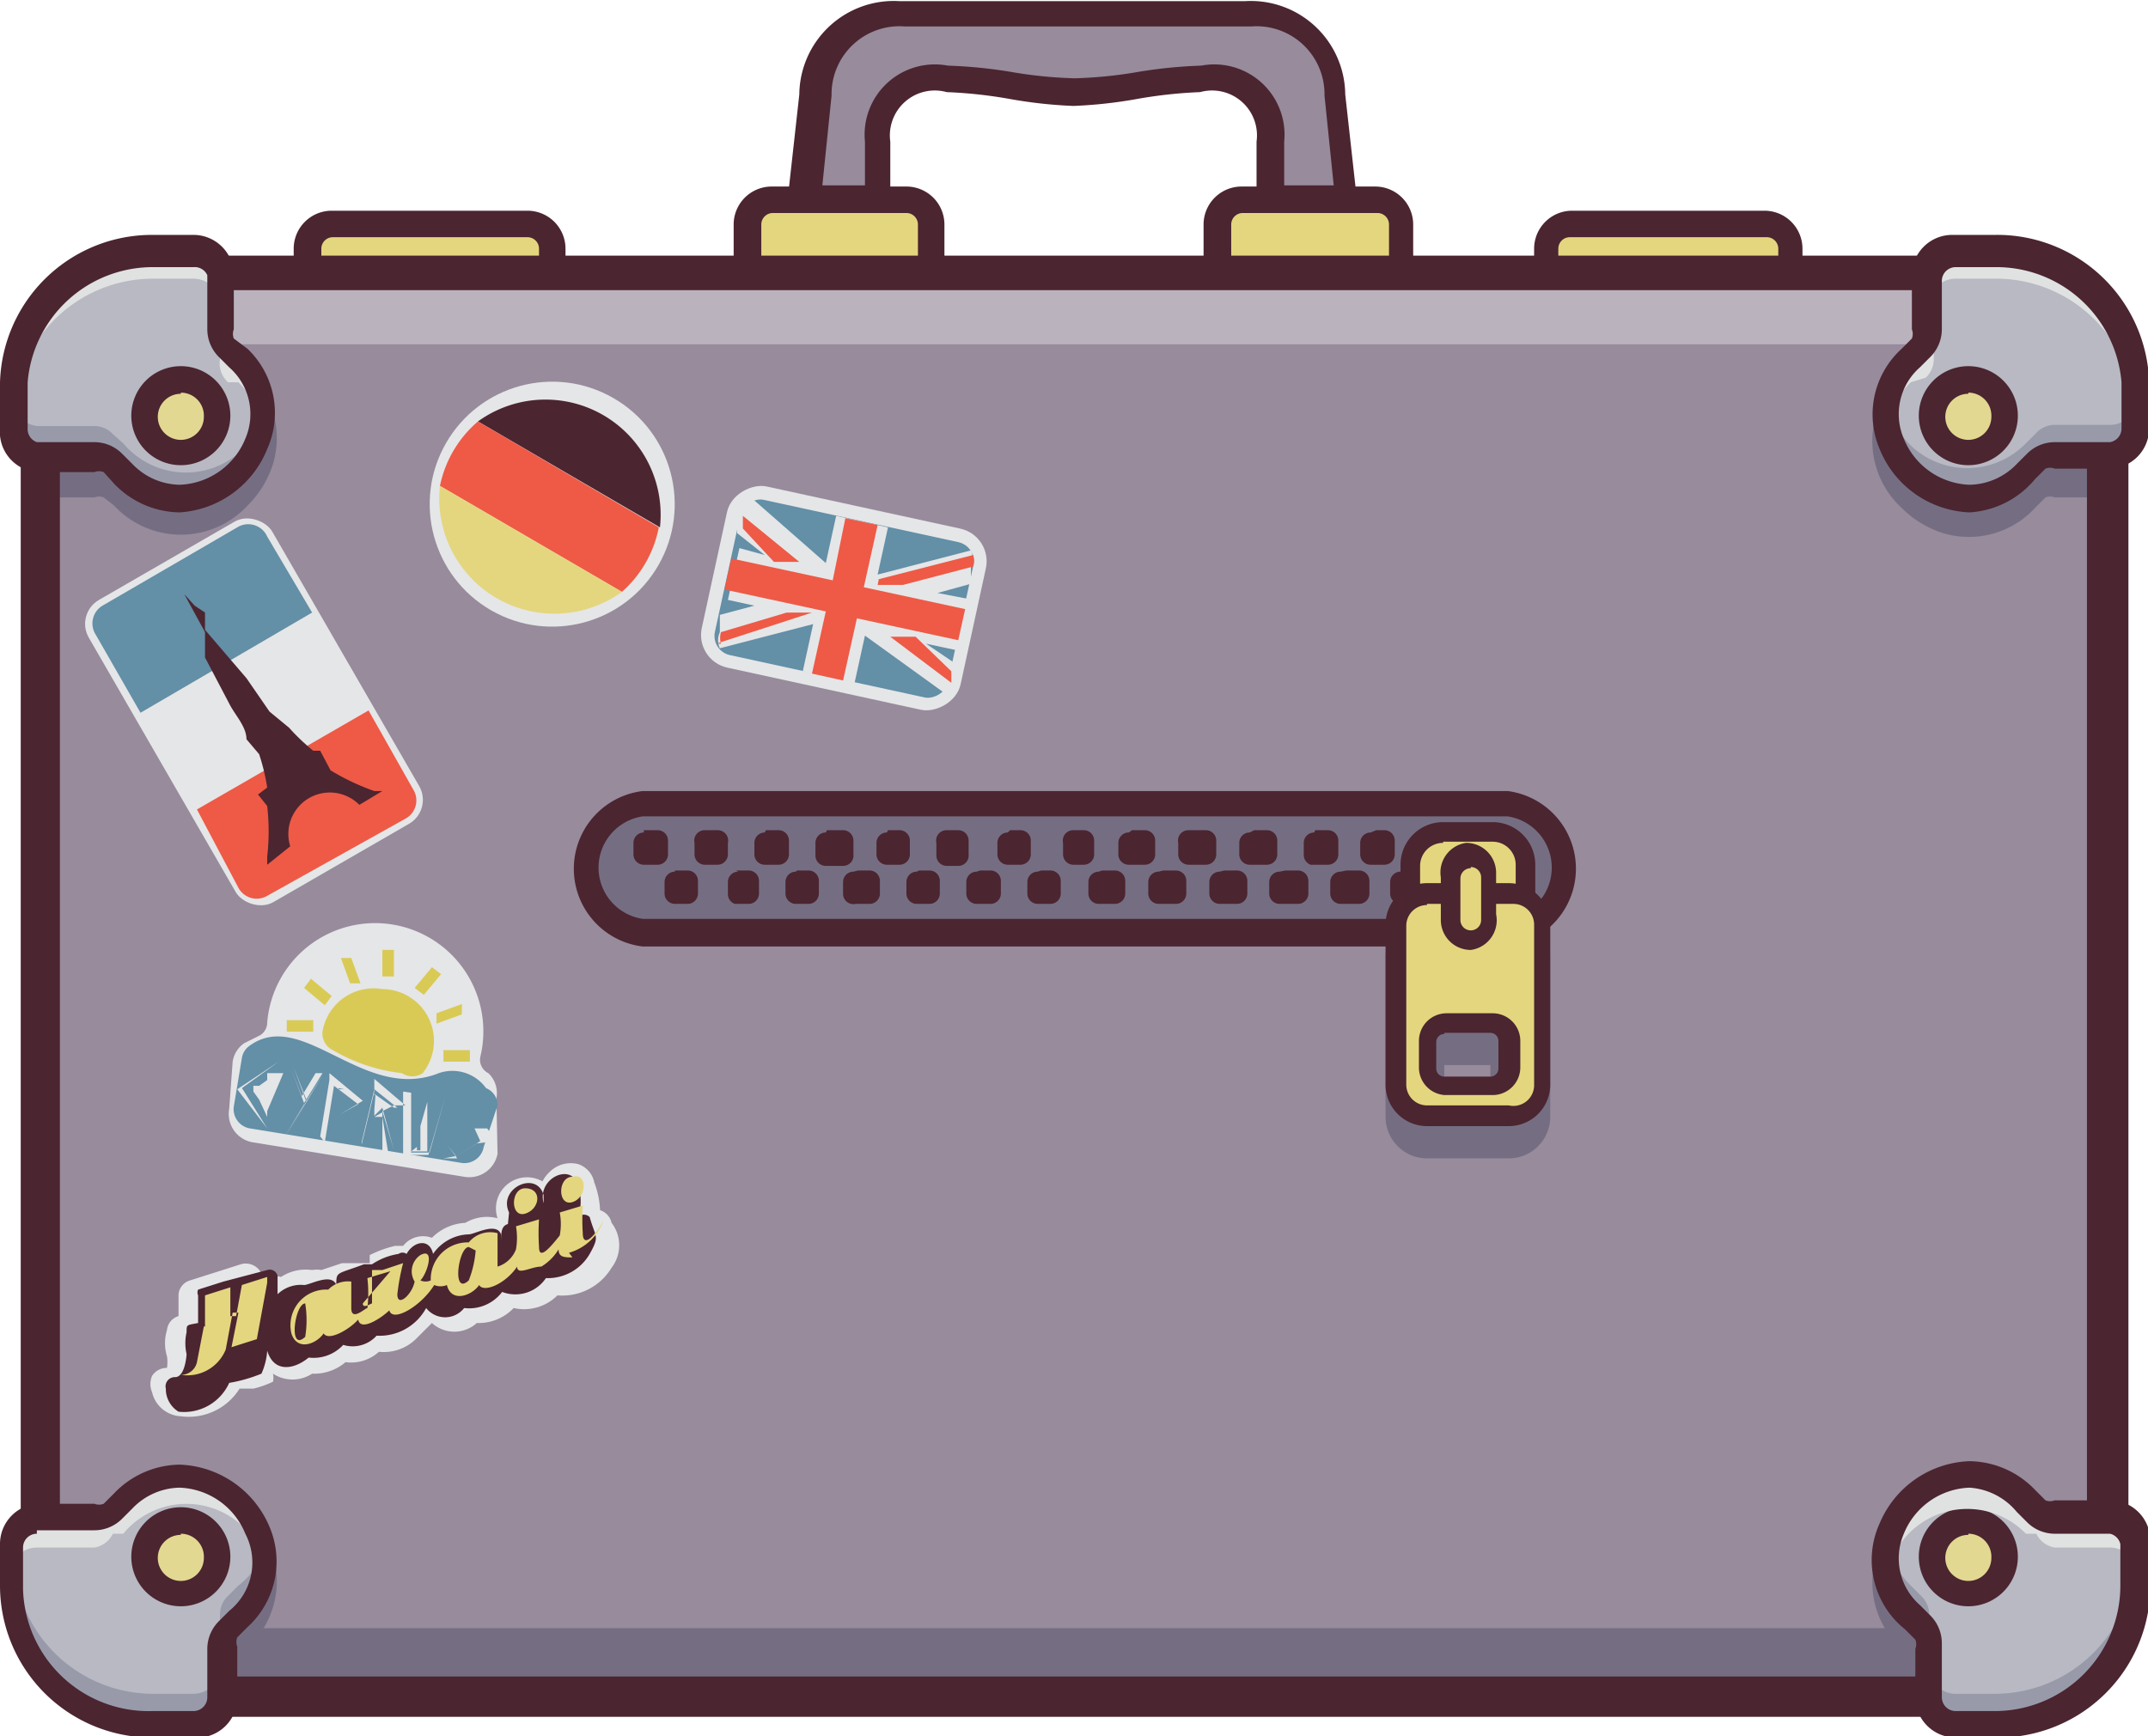 <svg id="Layer_1" data-name="Layer 1" xmlns="http://www.w3.org/2000/svg" viewBox="0 0 18.65 15.08"><defs><style>.cls-1,.cls-18{fill:#e4d67e;}.cls-1,.cls-10,.cls-12,.cls-13,.cls-14,.cls-15,.cls-16,.cls-3,.cls-5,.cls-6,.cls-7,.cls-8,.cls-9{fill-rule:evenodd;}.cls-14,.cls-2{fill:#4b2530;}.cls-3,.cls-4{fill:#978b9c;}.cls-5{fill:#756e83;}.cls-6{fill:#bab2bd;}.cls-7{fill:#b8b9c2;}.cls-8{fill:#e2d892;}.cls-9{fill:#e0e2e2;}.cls-10{fill:#989aaa;}.cls-11,.cls-15{fill:#e5e6e7;}.cls-12,.cls-17{fill:#638fa7;}.cls-13{fill:#ee5a46;}.cls-16{fill:#d9ca56;}</style></defs><title>Untitled-28</title><path class="cls-1" d="M3.57,4.62H5.26a0.22,0.22,0,0,1,.22.22V5.07H3.35V4.84A0.22,0.22,0,0,1,3.57,4.62Z" transform="translate(-0.68 -2.68)"/><path class="cls-2" d="M5.48,5.19H3.35a0.12,0.12,0,0,1-.12-0.12V4.84a0.33,0.33,0,0,1,.33-0.33H5.26a0.33,0.33,0,0,1,.33.33V5.07A0.12,0.12,0,0,1,5.48,5.19ZM3.46,5h1.9V4.84a0.1,0.1,0,0,0-.1-0.1H3.57a0.1,0.1,0,0,0-.1.1V5Z" transform="translate(-0.68 -2.68)"/><path class="cls-1" d="M14.31,4.62H16a0.22,0.22,0,0,1,.22.22V5.07H14.1V4.84A0.22,0.22,0,0,1,14.31,4.62Z" transform="translate(-0.68 -2.68)"/><path class="cls-2" d="M16.22,5.19H14.1A0.12,0.12,0,0,1,14,5.07V4.84a0.33,0.33,0,0,1,.33-0.33H16a0.33,0.33,0,0,1,.33.33V5.07A0.12,0.12,0,0,1,16.22,5.19Zm-2-.23h1.9V4.84a0.1,0.1,0,0,0-.1-0.1H14.31a0.1,0.1,0,0,0-.1.1V5Z" transform="translate(-0.68 -2.68)"/><path class="cls-1" d="M11.47,4.41h1.16a0.22,0.22,0,0,1,.22.22V5.07h-1.6V4.63a0.22,0.22,0,0,1,.22-0.22h0Zm-4.08,0H8.55a0.22,0.22,0,0,1,.22.22V5.07H7.17V4.63A0.22,0.22,0,0,1,7.39,4.41Z" transform="translate(-0.68 -2.68)"/><path class="cls-2" d="M12.85,5.19h-1.6a0.12,0.12,0,0,1-.12-0.12V4.63a0.33,0.33,0,0,1,.33-0.33h1.16a0.33,0.33,0,0,1,.33.33V5.07A0.12,0.12,0,0,1,12.85,5.19ZM11.37,5h1.37V4.63a0.1,0.1,0,0,0-.1-0.1H11.47a0.1,0.1,0,0,0-.1.1V5Zm-2.6.23H7.17a0.12,0.12,0,0,1-.12-0.12V4.63a0.33,0.33,0,0,1,.33-0.33H8.55a0.33,0.33,0,0,1,.33.33V5.07A0.12,0.12,0,0,1,8.77,5.19ZM7.28,5H8.65V4.63a0.1,0.1,0,0,0-.1-0.1H7.39a0.1,0.1,0,0,0-.1.1V5Z" transform="translate(-0.68 -2.68)"/><path class="cls-3" d="M7.63,4.41l0.1-.9A0.7,0.7,0,0,1,8.49,2.8h3a0.7,0.7,0,0,1,.76.71l0.1,0.9H11.71V3.91c0-.88-1.05-0.44-1.7-0.44s-1.7-.45-1.7.44v0.5H7.63Z" transform="translate(-0.68 -2.68)"/><path class="cls-2" d="M12.39,4.52H11.71a0.12,0.12,0,0,1-.12-0.12V3.91a0.39,0.39,0,0,0-.49-0.43,4,4,0,0,0-.55.06,4,4,0,0,1-.55.06,4,4,0,0,1-.55-0.06,4,4,0,0,0-.55-0.06,0.39,0.39,0,0,0-.49.43v0.5a0.12,0.12,0,0,1-.12.12H7.63A0.12,0.12,0,0,1,7.52,4.4l0.1-.9a0.82,0.82,0,0,1,.87-0.81h3a0.82,0.82,0,0,1,.87.81l0.1,0.9A0.12,0.12,0,0,1,12.39,4.52Zm-0.56-.23h0.43l-0.08-.78a0.59,0.59,0,0,0-.64-0.6h-3a0.59,0.59,0,0,0-.64.6l-0.08.78H8.19V3.91a0.61,0.61,0,0,1,.72-0.66,4.16,4.16,0,0,1,.58.06,3.79,3.79,0,0,0,.52.05,3.8,3.8,0,0,0,.52-0.05,4.16,4.16,0,0,1,.58-0.06,0.61,0.61,0,0,1,.72.66V4.29Z" transform="translate(-0.68 -2.68)"/><rect class="cls-4" x="0.35" y="2.39" width="17.96" height="12.35" rx="0.98" ry="0.98"/><path class="cls-5" d="M2,5.07H2.64a0.34,0.34,0,0,1,.07.2V5.74a0.11,0.11,0,0,0,0,.08L2.83,5.91a0.78,0.78,0,0,1,.22.8,0.88,0.88,0,0,1-.22.36,0.79,0.79,0,0,1-1.16,0L1.58,7A0.11,0.11,0,0,0,1.5,7H1V6a1,1,0,0,1,1-1H2Zm15.37,0H18a1,1,0,0,1,1,1V7H18.52a0.11,0.11,0,0,0-.08,0l-0.09.09a0.78,0.78,0,0,1-.8.22,0.88,0.88,0,0,1-.36-0.22,0.79,0.79,0,0,1,0-1.16l0.09-.09a0.11,0.11,0,0,0,0-.08V5.27a0.34,0.34,0,0,1,.07-0.2h0ZM19,15.95v0.5a1,1,0,0,1-1,1h-0.7V17.16a0.11,0.11,0,0,0,0-.08L17.19,17a0.78,0.78,0,0,1-.22-0.8,0.88,0.88,0,0,1,.22-0.36,0.79,0.79,0,0,1,1.16,0l0.09,0.09a0.11,0.11,0,0,0,.08,0H19ZM2.71,17.42H2a1,1,0,0,1-1-1v-0.5H1.5a0.11,0.11,0,0,0,.08,0l0.09-.09a0.78,0.78,0,0,1,.8-0.22,0.88,0.88,0,0,1,.36.22,0.79,0.79,0,0,1,0,1.16l-0.09.09a0.11,0.11,0,0,0,0,.08v0.26Z" transform="translate(-0.68 -2.68)"/><path class="cls-6" d="M2,5.07H18a1,1,0,0,1,1,1v0.6a1,1,0,0,0-1-1H2a1,1,0,0,0-1,1V6A1,1,0,0,1,2,5.07Z" transform="translate(-0.68 -2.68)"/><path class="cls-5" d="M2,17.42H18a1,1,0,0,0,1-1v-0.6a1,1,0,0,1-1,1H2a1,1,0,0,1-1-1v0.6A1,1,0,0,0,2,17.42Z" transform="translate(-0.68 -2.68)"/><path class="cls-2" d="M18,17.59H2A1.15,1.15,0,0,1,.86,16.45V6A1.15,1.15,0,0,1,2,4.9H18A1.15,1.15,0,0,1,19.16,6v10.4A1.15,1.15,0,0,1,18,17.59ZM2,5.24a0.8,0.8,0,0,0-.8.8v10.4a0.8,0.8,0,0,0,.8.8H18a0.8,0.8,0,0,0,.8-0.8V6a0.8,0.8,0,0,0-.8-0.8H2Z" transform="translate(-0.68 -2.68)"/><path class="cls-7" d="M18,17.65H17.66a0.23,0.23,0,0,1-.23-0.23V17a0.22,0.22,0,0,0-.07-0.16l-0.09-.09a0.71,0.71,0,0,1,1-1l0.09,0.09a0.22,0.22,0,0,0,.16.07H19a0.23,0.23,0,0,1,.23.23v0.36A1.21,1.21,0,0,1,18,17.65h0ZM18,4.84H17.66a0.23,0.23,0,0,0-.23.23V5.54a0.22,0.22,0,0,1-.07.16l-0.09.09a0.71,0.71,0,0,0,1,1l0.09-.09a0.22,0.22,0,0,1,.16-0.07H19a0.23,0.23,0,0,0,.23-0.23V6A1.21,1.21,0,0,0,18,4.84h0Zm-16,0H2.36a0.23,0.23,0,0,1,.23.23V5.54a0.22,0.22,0,0,0,.07.16L2.75,5.79a0.71,0.71,0,0,1-1,1L1.66,6.7A0.22,0.22,0,0,0,1.5,6.63H1A0.23,0.23,0,0,1,.8,6.4V6A1.21,1.21,0,0,1,2,4.84H2ZM2,17.65H2.36a0.23,0.23,0,0,0,.23-0.23V17a0.22,0.22,0,0,1,.07-0.16l0.09-.09a0.71,0.71,0,0,0-1-1l-0.09.09a0.22,0.22,0,0,1-.16.07H1a0.23,0.23,0,0,0-.23.23v0.36A1.21,1.21,0,0,0,2,17.65Z" transform="translate(-0.68 -2.68)"/><path class="cls-8" d="M2.25,6a0.31,0.31,0,1,1-.31.31A0.31,0.31,0,0,1,2.25,6h0ZM17.77,6a0.31,0.31,0,1,0,.31.31A0.31,0.31,0,0,0,17.77,6h0ZM2.25,16.51a0.31,0.31,0,1,0-.31-0.31,0.31,0.31,0,0,0,.31.31h0Zm15.52,0a0.31,0.31,0,1,1,.31-0.31A0.31,0.31,0,0,1,17.77,16.51Z" transform="translate(-0.68 -2.68)"/><path class="cls-2" d="M17.77,16.63a0.43,0.43,0,1,1,.43-0.43A0.43,0.43,0,0,1,17.77,16.63Zm0-.62a0.2,0.2,0,1,0,.2.2A0.2,0.2,0,0,0,17.77,16Zm-15.52.62a0.43,0.43,0,1,1,.43-0.43A0.43,0.43,0,0,1,2.25,16.63Zm0-.62a0.2,0.2,0,1,0,.2.2A0.2,0.2,0,0,0,2.25,16ZM17.77,6.72a0.43,0.43,0,1,1,.43-0.43A0.43,0.43,0,0,1,17.77,6.72Zm0-.62a0.2,0.2,0,1,0,.2.2A0.2,0.2,0,0,0,17.77,6.09ZM2.25,6.72a0.43,0.43,0,1,1,.43-0.43A0.43,0.43,0,0,1,2.25,6.72Zm0-.62a0.2,0.2,0,1,0,.2.2A0.2,0.2,0,0,0,2.25,6.09Z" transform="translate(-0.68 -2.68)"/><path class="cls-9" d="M17.06,16.34a0.72,0.72,0,0,1,1.21-.64l0.09,0.09a0.22,0.22,0,0,0,.16.07H19a0.23,0.23,0,0,1,.23.23v0.26A0.23,0.23,0,0,0,19,16.12H18.52A0.22,0.22,0,0,1,18.36,16L18.27,16a0.71,0.71,0,0,0-1.21.38h0Zm1-11.5H17.66a0.23,0.23,0,0,0-.23.23V5.33a0.23,0.23,0,0,1,.23-0.23H18A1.21,1.21,0,0,1,19.22,6.3V6A1.21,1.21,0,0,0,18,4.84h0Zm-0.59.7V5.8a0.22,0.22,0,0,1-.07.16L17.27,6a0.72,0.72,0,0,0-.2.36,0.67,0.67,0,0,1,.2-0.62l0.09-.09a0.22,0.22,0,0,0,.07-0.16h0ZM2,4.84H2.36a0.23,0.23,0,0,1,.23.23V5.33A0.23,0.23,0,0,0,2.36,5.1H2A1.21,1.21,0,0,0,.8,6.3V6A1.21,1.21,0,0,1,2,4.84H2Zm0.59,0.7V5.8A0.22,0.22,0,0,0,2.66,6L2.75,6a0.72,0.72,0,0,1,.2.36,0.67,0.67,0,0,0-.2-0.62L2.66,5.7a0.22,0.22,0,0,1-.07-0.16h0ZM3,16.34a0.72,0.72,0,0,0-1.21-.64l-0.09.09a0.22,0.22,0,0,1-.16.07H1a0.23,0.23,0,0,0-.23.23v0.26A0.23,0.23,0,0,1,1,16.12H1.5A0.22,0.22,0,0,0,1.66,16L1.75,16A0.71,0.71,0,0,1,3,16.34Z" transform="translate(-0.68 -2.68)"/><path class="cls-10" d="M17.06,6.15a0.72,0.72,0,0,0,1.21.64l0.09-.09a0.22,0.22,0,0,1,.16-0.07H19a0.23,0.23,0,0,0,.23-0.23V6.14a0.23,0.23,0,0,1-.23.23H18.52a0.22,0.22,0,0,0-.16.07l-0.09.09a0.71,0.71,0,0,1-1.21-.38h0Zm1,11.5H17.66a0.23,0.23,0,0,1-.23-0.23V17.16a0.23,0.23,0,0,0,.23.23H18a1.21,1.21,0,0,0,1.21-1.21v0.26A1.21,1.21,0,0,1,18,17.65h0ZM17.43,17V16.7a0.22,0.22,0,0,0-.07-0.16l-0.09-.09a0.72,0.72,0,0,1-.2-0.36,0.67,0.67,0,0,0,.2.62l0.09,0.09a0.22,0.22,0,0,1,.07.16h0ZM2,17.65H2.36a0.23,0.23,0,0,0,.23-0.23V17.16a0.23,0.23,0,0,1-.23.23H2A1.21,1.21,0,0,1,.8,16.19v0.26A1.21,1.21,0,0,0,2,17.65H2ZM2.59,17V16.7a0.22,0.22,0,0,1,.07-0.16l0.09-.09A0.72,0.72,0,0,0,3,16.08a0.67,0.67,0,0,1-.2.62l-0.09.09a0.22,0.22,0,0,0-.07.16h0ZM3,6.15a0.72,0.72,0,0,1-1.21.64L1.66,6.7A0.22,0.22,0,0,0,1.5,6.63H1A0.23,0.23,0,0,1,.8,6.4V6.14A0.23,0.23,0,0,0,1,6.38H1.5a0.22,0.22,0,0,1,.16.07L1.75,6.53A0.71,0.71,0,0,0,3,6.15Z" transform="translate(-0.68 -2.68)"/><path class="cls-2" d="M18,17.77H17.66a0.35,0.35,0,0,1-.35-0.35V17a0.11,0.11,0,0,0,0-.08l-0.09-.09A0.77,0.77,0,0,1,17,15.91a0.88,0.88,0,0,1,.78-0.54,0.8,0.8,0,0,1,.57.25l0.09,0.09a0.11,0.11,0,0,0,.08,0H19a0.35,0.35,0,0,1,.35.35v0.36A1.32,1.32,0,0,1,18,17.77ZM17.78,15.6a0.64,0.64,0,0,0-.57.4,0.54,0.54,0,0,0,.14.62l0.09,0.09a0.34,0.34,0,0,1,.1.24v0.47a0.12,0.12,0,0,0,.12.12H18a1.09,1.09,0,0,0,1.09-1.09V16.09A0.12,0.12,0,0,0,19,16H18.52a0.34,0.34,0,0,1-.24-0.1l-0.09-.09A0.58,0.58,0,0,0,17.78,15.6ZM2.36,17.77H2A1.32,1.32,0,0,1,.68,16.45V16.09A0.35,0.35,0,0,1,1,15.74H1.5a0.11,0.11,0,0,0,.08,0l0.09-.09a0.8,0.8,0,0,1,.57-0.25,0.88,0.88,0,0,1,.78.54,0.77,0.77,0,0,1-.19.87l-0.09.09a0.11,0.11,0,0,0,0,.08v0.47A0.35,0.35,0,0,1,2.36,17.77ZM1,16a0.12,0.12,0,0,0-.12.12v0.36A1.09,1.09,0,0,0,2,17.54H2.36a0.12,0.12,0,0,0,.12-0.12V17a0.34,0.34,0,0,1,.1-0.24l0.09-.09A0.54,0.54,0,0,0,2.81,16a0.64,0.64,0,0,0-.57-0.4,0.58,0.58,0,0,0-.41.18l-0.09.09a0.34,0.34,0,0,1-.24.1H1ZM17.78,7.13A0.88,0.88,0,0,1,17,6.58a0.77,0.77,0,0,1,.19-0.87l0.09-.09a0.11,0.11,0,0,0,0-.08V5.07a0.35,0.35,0,0,1,.35-0.35H18A1.32,1.32,0,0,1,19.34,6V6.4a0.35,0.35,0,0,1-.35.35H18.52a0.11,0.11,0,0,0-.08,0l-0.09.09A0.8,0.8,0,0,1,17.78,7.13ZM17.66,5a0.12,0.12,0,0,0-.12.12V5.54a0.34,0.34,0,0,1-.1.24l-0.09.09a0.54,0.54,0,0,0-.14.62,0.64,0.64,0,0,0,.57.4,0.58,0.58,0,0,0,.41-0.18l0.09-.09a0.34,0.34,0,0,1,.24-0.1H19A0.12,0.12,0,0,0,19.1,6.4V6A1.09,1.09,0,0,0,18,5H17.66ZM2.24,7.13a0.8,0.8,0,0,1-.57-0.25L1.58,6.78a0.11,0.11,0,0,0-.08,0H1A0.35,0.35,0,0,1,.68,6.4V6A1.32,1.32,0,0,1,2,4.72H2.36a0.35,0.35,0,0,1,.35.35V5.54a0.11,0.11,0,0,0,0,.08L2.83,5.71A0.77,0.77,0,0,1,3,6.58,0.88,0.88,0,0,1,2.24,7.13ZM2,5A1.09,1.09,0,0,0,.92,6V6.4A0.12,0.12,0,0,0,1,6.52H1.5a0.34,0.34,0,0,1,.24.1L1.83,6.71a0.58,0.58,0,0,0,.41.18,0.64,0.64,0,0,0,.57-0.4,0.54,0.54,0,0,0-.14-0.62L2.58,5.78a0.34,0.34,0,0,1-.1-0.24V5.07A0.12,0.12,0,0,0,2.36,5H2Z" transform="translate(-0.68 -2.68)"/><rect class="cls-11" x="1.97" y="7.35" width="1.84" height="3.03" rx="0.24" ry="0.24" transform="translate(-4.73 -0.05) rotate(-30)"/><path class="cls-12" d="M1.57,7.94l1.17-.68A0.18,0.18,0,0,1,3,7.34L3.39,8,1.9,8.87,1.51,8.19A0.18,0.18,0,0,1,1.57,7.94Z" transform="translate(-0.68 -2.68)"/><path class="cls-13" d="M2.39,9.71l1.49-.86L4.27,9.54a0.18,0.18,0,0,1-.07.25L3,10.46a0.18,0.18,0,0,1-.25-0.07Z" transform="translate(-0.68 -2.68)"/><path class="cls-14" d="M3,10.12a1.94,1.94,0,0,0,0-.44H3L2.92,9.58a0,0,0,0,1,0,0L3,9.52H3a1.77,1.77,0,0,0-.07-0.29h0L2.82,9.1a0,0,0,0,1,0,0l0,0a0,0,0,0,0,0,0c0-.11-0.1-0.21-0.15-0.31h0l0,0a0,0,0,0,1,0,0h0a0,0,0,0,0,0,0l-0.21-.4h0l0-.07,0-.07a0,0,0,0,1,0,0h0a0,0,0,0,0,0,0l0-.08a0,0,0,0,1,0,0h0a0,0,0,0,0,0,0L2.28,7.84a0,0,0,0,1,0,0h0L2.37,7.94h0L2.46,8h0l0,0.07,0,0.08h0L2.82,8.57h0l0,0a0,0,0,0,1,0,0h0l0.2,0.29h0l0,0h0L3.19,9a0,0,0,0,1,0,0h0a1.77,1.77,0,0,0,.21.2h0l0.06,0h0L3.55,9.37h0a2,2,0,0,0,.38.18h0l0,0H4l0,0a0,0,0,0,1,0,0l-0.2.12h0l0,0h0a0.36,0.36,0,0,0-.6.36h0l0,0a0,0,0,0,1,0,0L3,10.19H3l0,0a0,0,0,0,1,0,0l0,0H3Z" transform="translate(-0.68 -2.68)"/><path class="cls-5" d="M13.07,10.63h0.71a0.36,0.36,0,0,1,.36.36v1.39a0.36,0.36,0,0,1-.36.36H13.07a0.36,0.36,0,0,1-.36-0.36V11a0.36,0.36,0,0,1,.36-0.36h0Zm0.55,1.3h-0.4l0,0a0.07,0.07,0,0,0,0,0v0.23a0.07,0.07,0,0,0,0,0l0,0h0.4l0,0a0.07,0.07,0,0,0,0,0V12a0.07,0.07,0,0,0,0,0Z" transform="translate(-0.68 -2.68)"/><path class="cls-15" d="M3.89,13.58a1,1,0,0,1,.22-0.08H4.18a0.22,0.22,0,0,1,.25-0.07h0a0.44,0.44,0,0,1,.29-0.13A0.37,0.37,0,0,1,5,13.26H5a0.27,0.27,0,0,1,.39-0.32,0.29,0.29,0,0,1,.06-0.08,0.26,0.26,0,0,1,.25-0.07,0.21,0.21,0,0,1,.14.16,0.75,0.75,0,0,1,.05.24,0.15,0.15,0,0,1,.1.11,0.32,0.32,0,0,1,0,.39,0.5,0.5,0,0,1-.47.24h0a0.41,0.41,0,0,1-.38.11,0.42,0.42,0,0,1-.32.13,0.29,0.29,0,0,1-.39,0l-0.14.14a0.4,0.4,0,0,1-.32.11,0.36,0.36,0,0,1-.29.09,0.42,0.42,0,0,1-.29.1,0.31,0.31,0,0,1-.34,0,0.15,0.15,0,0,1,0,.07,0.86,0.86,0,0,1-.17.06l-0.12,0a0.52,0.52,0,0,1-.51.24A0.27,0.27,0,0,1,2,14.77a0.18,0.18,0,0,1,0-.14,0.15,0.15,0,0,1,.13-0.07,0.36,0.36,0,0,0,0-.1,0.39,0.39,0,0,1,0-.23,0.14,0.14,0,0,1,.1-0.12l0-.19a0.14,0.14,0,0,1,.1-0.12l0.22-.07h0l0,0,0.22-.07a0.15,0.15,0,0,1,.19.11v0a0.33,0.33,0,0,1,.16,0,0.39,0.39,0,0,1,.27-0.06,0.21,0.21,0,0,1,.08,0l0.18-.06H3.89Z" transform="translate(-0.68 -2.68)"/><path class="cls-14" d="M5.1,13.21C5,13,5.34,12.84,5.4,13.06c0,0.05,0,.1,0,0.15h0a0.05,0.05,0,0,1,0,0l0-.08c-0.06-.22.25-0.36,0.3-0.15a0.43,0.43,0,0,1,0,.27h0v0h0a0.07,0.07,0,0,1,.1,0c0.05,0.18.09,0.16,0,.32a0.42,0.42,0,0,1-.38.21l0,0a0.32,0.32,0,0,1-.38.12,0.36,0.36,0,0,1-.33.14,0.21,0.21,0,0,1-.33,0H4.38a0.46,0.46,0,0,1-.43.24,0.28,0.28,0,0,1-.29.08,0.35,0.35,0,0,1-.3.11c-0.12.1-.3,0.14-0.36-0.06a0.58,0.58,0,0,1-.05.2,1.31,1.31,0,0,1-.28.08h0a0.43,0.43,0,0,1-.44.25,0.23,0.23,0,0,1-.11-0.2,0.08,0.08,0,0,1,.08-0.1c0.09,0,.1-0.2.1-0.2a0.43,0.43,0,0,1,0-.19c0-.07,0-0.06.1-0.08l0-.24a0.06,0.06,0,0,1,0-.05l0.22-.07h0l0,0L3,13.71a0.07,0.07,0,0,1,.09.05l0,0.16a0.29,0.29,0,0,1,.23-0.08c0.05,0,.24-0.11.28,0v0c0-.12,0-0.09.24-0.18H3.91a0.57,0.57,0,0,1,.23-0.09,0.06,0.06,0,0,1,.07,0c0.06-.11.2-0.14,0.23,0a0.39,0.39,0,0,1,.31-0.17c0.05,0,.24-0.11.28,0l0,0.1c0-.12,0-0.17.06-0.19Z" transform="translate(-0.68 -2.68)"/><path class="cls-1" d="M3,13.77l-0.22.07h0l-0.05.27h0l-0.05,0h0l0-.25h0l-0.22.07h0l0,0.27h0l-0.07,0h0v0h0l0.06,0h0l-0.06.31h0a0.14,0.14,0,0,1-.14.11h0v0h0a0.36,0.36,0,0,0,.39-0.22l0.06-.32h0l0.05,0h0l-0.06.3h0l0.22-.07h0L3,13.82a0.24,0.24,0,0,1,0,0H3Zm2.65-.87c-0.13,0-.13.26,0,0.22s0.13-.26,0-0.22h0Zm0,0.7c-0.07,0-.12,0-0.12-0.07h0a0.44,0.44,0,0,1-.15.15c-0.09,0-.21.08-0.21,0h0c-0.1.15-.29,0.23-0.33,0.16h0c-0.06.09-.24,0.16-0.28,0h0a0.14,0.14,0,0,1-.11,0h0c-0.11.18-.36,0.33-0.39,0.22h0c-0.06.06-.25,0.19-0.27,0.08h0c-0.08.09-.26,0.19-0.3,0.12h0c-0.06.09-.23,0.16-0.28,0a0.31,0.31,0,0,1,.32-0.38h0a0.24,0.24,0,0,1,.2-0.07h0l0,0.23h0c0,0.12.12,0,.14,0a1.15,1.15,0,0,0,0-.26h0l0.2-.06h0L3.83,14c0,0.05.07,0,.08,0h0l0-.29H4l0.18-.06h0a1.93,1.93,0,0,0-.05.27c0,0.12.13,0,.15-0.11h0a0.17,0.17,0,0,1,.05-0.23c0.13-.07.06,0.16,0,0.22h0a0.11,0.11,0,0,0,.09,0h0a0.32,0.32,0,0,1,.33-0.33h0A0.24,0.24,0,0,1,5,13.39H5l0,0.23h0s0,0.05,0,.06a0.25,0.25,0,0,0,.16-0.15,0.58,0.58,0,0,0,0-.2h0l0.2-.06h0a1.87,1.87,0,0,0,0,.24c0,0.12.1,0,.18-0.1a0.54,0.54,0,0,0,0-.2h0l0.2-.06h0a1.86,1.86,0,0,0,0,.24c0,0.12.09,0.05,0.18-.11h0a0.45,0.45,0,0,1-.3.28h0ZM5.24,13c-0.13,0-.13.26,0,0.22S5.39,13,5.24,13h0Zm-0.49.51h0v0h0c-0.09,0-.15.43,0,0.29a0.9,0.9,0,0,0,.06-0.26h0ZM3.33,14h0v0h0c-0.09,0-.15.43,0,0.29A0.9,0.9,0,0,0,3.33,14Z" transform="translate(-0.68 -2.68)"/><path class="cls-15" d="M4.92,12l0,0a0.24,0.24,0,0,1,.07.22L5,12.7a0.25,0.25,0,0,1-.29.2l-1.84-.3a0.25,0.25,0,0,1-.2-0.29L2.7,11.9a0.24,0.24,0,0,1,.1-0.16l0.14-.07A0.13,0.13,0,0,0,3,11.56H3a0.94,0.94,0,1,1,1.85.3v0A0.13,0.13,0,0,0,4.92,12Z" transform="translate(-0.68 -2.68)"/><path class="cls-16" d="M4.43,11.08a0,0,0,0,1,.08.06l-0.15.18a0,0,0,0,1-.08-0.06l0.15-.18h0ZM4,11.27a0.45,0.45,0,0,0-.52.37v0a0.16,0.16,0,0,0,.09.16,1.52,1.52,0,0,0,.6.2A0.16,0.16,0,0,0,4.35,12,0.45,0.45,0,0,0,4,11.27H4Zm0-.34a0,0,0,1,1,.1,0l0,0.23a0,0,0,0,1-.1,0l0-.23H4ZM3.64,11a0,0,0,1,1,.09,0l0.08,0.22a0,0,0,1,1-.09,0L3.64,11h0Zm-0.32.26a0,0,0,1,1,.06-0.08l0.18,0.15a0,0,0,0,1-.06.08l-0.18-.15h0Zm-0.15.38a0,0,0,1,1,0-.1l0.23,0a0,0,0,0,1,0,.1l-0.23,0h0ZM4.76,11.8a0,0,0,0,1,0,.1l-0.23,0a0,0,0,0,1,0-.1l0.23,0h0ZM4.69,11.4a0,0,0,1,1,0,.09l-0.22.08a0,0,0,1,1,0-.09Z" transform="translate(-0.68 -2.68)"/><path class="cls-12" d="M4.9,12.13A0.36,0.36,0,0,0,4.49,12c-0.65.26-1.18-.57-1.64-0.24a0.16,0.16,0,0,0-.07.11l-0.07.42a0.17,0.17,0,0,0,.14.19l1.84,0.3a0.17,0.17,0,0,0,.19-0.14L5,12.28A0.16,0.16,0,0,0,4.9,12.13Z" transform="translate(-0.68 -2.68)"/><path class="cls-15" d="M2.8,12.16L3,12.48l0,0-0.26-.34,0,0L3.1,11.9l0,0h0l-0.32.23h0ZM3,12.47l0,0L3,12.33l0,0,0,0,0,0,0,0,0,0,0,0,0,0,0,0L3.14,12l0,0,0,0L3,12,3,12.06l-0.07.05-0.05,0,0,0,0,0,0,0.05,0.05,0.07L3,12.38l0,0.06,0,0H3ZM3.48,12l-0.16.26-0.11-.29h0l0.09,0.23,0.12-.2,0,0h0Zm-0.15.27h0L3.49,12l0,0-0.35.57,0,0,0.18-.3h0Zm0,0-0.17.28,0,0,0.18-.3-0.11-.3h0l0.11,0.28h0Zm0.29-.14v0.48h0l0-.18V12.14l0.05,0,0,0,0,0,0,0,0,0,0,0h0l0,0,0,0,0,0h0l0,0,0,0,0,0,0,0h0Zm-0.12.47h0l0.08-.49h0l0.21,0.16-0.16.09,0,0,0.2-.12L3.54,12v0.06l-0.08.49h0Zm0.43-.22H4l0.06,0.37H4L4,12.35h0l0,0.08,0,0.07,0,0.07h0V12.49l0-.07,0-.08h0Zm0-.2v0.12l0,0.07h0L4,12.3h0.1l0,0,0,0,0,0,0,0h0Zm0,0.14V12.19l0,0H4l0,0H3.94Zm-0.11.3h0l0.11-.46V12.05L4.2,12.28H4.1L4,12.33,4.1,12.67h0L4,12.3H4.13l-0.2-.16h0l-0.11.46h0Zm0.43-.45h0l0,0.52,0.16,0,0.14-.5h0l-0.15.52-0.22,0,0-.55h0Zm0,0.51,0.14,0v0l0-.05,0-.07,0-.08,0-.09,0-.08,0-.06v0h0l-0.06.21,0,0.08,0,0.07,0,0.06v0H4.3V12.13h0v0.51h0Zm0.57-.07-0.27.17,0,0,0.3-.19L4.8,12.48l0,0,0,0,0,0,0,0,0,0,0.05,0,0.06,0,0,0h0l0,0,0,0,0,0,0,0h0l0,0,0,0,0,0,0.08,0.11h0Zm-0.29.13,0,0,0,0,0,0,0.06,0,0.06,0,0,0h0l0,0,0,0,0,0-0.08-.11,0.2-.13h0l0,0-0.2.13,0,0,0.07,0.09,0,0,0,0,0,0,0,0,0,0,0,0,0,0,0,0Z" transform="translate(-0.68 -2.68)"/><rect class="cls-11" x="7.22" y="6.73" width="1.61" height="2.3" rx="0.29" ry="0.29" transform="translate(-2.08 11.36) rotate(-77.72)"/><rect class="cls-17" x="7.33" y="6.85" width="1.38" height="2.07" rx="0.17" ry="0.17" transform="translate(-2.08 11.36) rotate(-77.73)"/><path class="cls-15" d="M9,8.33L8.72,8.27,9,8.46l0,0.15a0.17,0.17,0,0,1-.09.11L8.19,8.2,8.1,8.61l-0.45-.1L7.74,8.1l-0.81.21a0.17,0.17,0,0,1,0-.14l0-.15,0.3-.08L7,7.89l0.1-.45L7.32,7.5,7.08,7.31l0-.15A0.17,0.17,0,0,1,7.2,7L7.85,7.57l0.09-.41,0.45,0.1L8.3,7.67l0.81-.21a0.17,0.17,0,0,1,0,.14l0,0.15-0.29.08L9.08,7.88Z" transform="translate(-0.68 -2.68)"/><polygon class="cls-13" points="8.32 5.56 7.44 5.37 7.32 5.91 7.05 5.85 7.17 5.31 6.29 5.12 6.35 4.85 7.23 5.04 7.34 4.5 7.62 4.56 7.5 5.1 8.38 5.29 8.32 5.56"/><path class="cls-13" d="M8.31,7.71L9.13,7.5a0.17,0.17,0,0,1,0,.1l-0.61.16-0.22,0h0ZM8.94,8.51l0,0.1h0L8.41,8.21l0.22,0L8.94,8.51h0Zm-2-.24a0.17,0.17,0,0,1,0-.1h0L7.51,8l0.22,0L6.9,8.27h0Zm0.19-1,0-.11,0.49,0.4-0.22,0Z" transform="translate(-0.68 -2.68)"/><path class="cls-5" d="M6.26,9.66h7.51a0.56,0.56,0,0,1,.56.56h0a0.56,0.56,0,0,1-.56.56H6.26a0.56,0.56,0,0,1-.56-0.56h0A0.56,0.56,0,0,1,6.26,9.66Z" transform="translate(-0.68 -2.68)"/><path class="cls-2" d="M13.76,10.9H6.26a0.68,0.68,0,0,1,0-1.35h7.51A0.68,0.68,0,0,1,13.76,10.9ZM6.26,9.77a0.45,0.45,0,0,0,0,.89h7.51a0.45,0.45,0,0,0,0-.89H6.26Z" transform="translate(-0.68 -2.68)"/><path class="cls-14" d="M6.27,9.89H6.39a0.09,0.09,0,0,1,.09.09V10.1a0.09,0.09,0,0,1-.09.09H6.27a0.09,0.09,0,0,1-.09-0.09V10a0.09,0.09,0,0,1,.09-0.09h0Zm0.53,0H6.91A0.09,0.09,0,0,1,7,10V10.1a0.09,0.09,0,0,1-.09.09H6.8a0.09,0.09,0,0,1-.09-0.09V10A0.09,0.09,0,0,1,6.8,9.89h0Zm0.53,0H7.44a0.09,0.09,0,0,1,.09.09V10.1a0.09,0.09,0,0,1-.09.09H7.32a0.09,0.09,0,0,1-.09-0.09V10a0.09,0.09,0,0,1,.09-0.09h0Zm0.53,0H8a0.09,0.09,0,0,1,.09.09V10.1A0.09,0.09,0,0,1,8,10.2H7.85a0.09,0.09,0,0,1-.09-0.09V10a0.09,0.09,0,0,1,.09-0.09h0Zm0.53,0H8.49a0.09,0.09,0,0,1,.09.09V10.1a0.09,0.09,0,0,1-.09.09H8.38a0.09,0.09,0,0,1-.09-0.09V10a0.09,0.09,0,0,1,.09-0.09h0Zm0.53,0H9a0.09,0.09,0,0,1,.09.09V10.1A0.09,0.09,0,0,1,9,10.2H8.9a0.09,0.09,0,0,1-.09-0.09V10A0.09,0.09,0,0,1,8.9,9.89h0Zm0.53,0H9.54a0.09,0.09,0,0,1,.09.09V10.1a0.09,0.09,0,0,1-.09.09H9.43a0.09,0.09,0,0,1-.09-0.09V10a0.09,0.09,0,0,1,.09-0.09h0Zm0.53,0h0.11a0.09,0.09,0,0,1,.09.09V10.1a0.09,0.09,0,0,1-.09.09H10a0.09,0.09,0,0,1-.09-0.09V10A0.09,0.09,0,0,1,10,9.89h0Zm0.53,0h0.11a0.09,0.09,0,0,1,.09.09V10.1a0.09,0.09,0,0,1-.09.09H10.48a0.09,0.09,0,0,1-.09-0.09V10a0.09,0.09,0,0,1,.09-0.09h0Zm0.53,0h0.11a0.09,0.09,0,0,1,.09.09V10.1a0.09,0.09,0,0,1-.09.09H11a0.09,0.09,0,0,1-.09-0.09V10A0.09,0.09,0,0,1,11,9.89h0Zm0.53,0h0.11a0.09,0.09,0,0,1,.09.09V10.1a0.09,0.09,0,0,1-.09.09H11.53a0.09,0.09,0,0,1-.09-0.09V10a0.09,0.09,0,0,1,.09-0.09h0Zm0.53,0h0.11a0.09,0.09,0,0,1,.09.09V10.1a0.09,0.09,0,0,1-.09.09H12.06A0.09,0.09,0,0,1,12,10.1V10a0.09,0.09,0,0,1,.09-0.09h0Zm0.53,0H12.7a0.09,0.09,0,0,1,.09.09V10.1a0.09,0.09,0,0,1-.09.09H12.58a0.09,0.09,0,0,1-.09-0.09V10a0.09,0.09,0,0,1,.09-0.09h0Zm0.53,0h0.11a0.09,0.09,0,0,1,.09.09V10.1a0.09,0.09,0,0,1-.09.09H13.11A0.09,0.09,0,0,1,13,10.1V10a0.09,0.09,0,0,1,.09-0.09h0Zm0.53,0h0.11a0.09,0.09,0,0,1,.09.09V10.1a0.09,0.09,0,0,1-.09.09H13.63a0.09,0.09,0,0,1-.09-0.09V10A0.09,0.09,0,0,1,13.63,9.89Z" transform="translate(-0.68 -2.68)"/><path class="cls-14" d="M6.54,10.24H6.65a0.09,0.09,0,0,1,.09.09v0.11a0.09,0.09,0,0,1-.09.09H6.54a0.09,0.09,0,0,1-.09-0.09V10.34a0.09,0.09,0,0,1,.09-0.09h0Zm0.53,0H7.18a0.09,0.09,0,0,1,.09.09v0.11a0.09,0.09,0,0,1-.09.09H7.06A0.09,0.09,0,0,1,7,10.45V10.34a0.09,0.09,0,0,1,.09-0.09h0Zm0.53,0H7.7a0.09,0.09,0,0,1,.09.09v0.11a0.09,0.09,0,0,1-.09.09H7.59a0.09,0.09,0,0,1-.09-0.09V10.34a0.09,0.09,0,0,1,.09-0.09h0Zm0.53,0H8.23a0.09,0.09,0,0,1,.09.09v0.11a0.09,0.09,0,0,1-.09.09H8.11A0.09,0.09,0,0,1,8,10.45V10.34a0.09,0.09,0,0,1,.09-0.09h0Zm0.53,0H8.75a0.09,0.09,0,0,1,.09.09v0.11a0.09,0.09,0,0,1-.09.09H8.64a0.09,0.09,0,0,1-.09-0.09V10.34a0.09,0.09,0,0,1,.09-0.09h0Zm0.53,0H9.28a0.09,0.09,0,0,1,.09.09v0.11a0.09,0.09,0,0,1-.09.09H9.16a0.09,0.09,0,0,1-.09-0.09V10.34a0.09,0.09,0,0,1,.09-0.09h0Zm0.53,0H9.8a0.09,0.09,0,0,1,.09.09v0.11a0.09,0.09,0,0,1-.09.09H9.69a0.09,0.09,0,0,1-.09-0.09V10.34a0.09,0.09,0,0,1,.09-0.09h0Zm0.53,0h0.11a0.09,0.09,0,0,1,.09.09v0.11a0.09,0.09,0,0,1-.09.09H10.22a0.09,0.09,0,0,1-.09-0.09V10.34a0.09,0.09,0,0,1,.09-0.09h0Zm0.53,0h0.11a0.09,0.09,0,0,1,.09.09v0.11a0.09,0.09,0,0,1-.09.09H10.74a0.09,0.09,0,0,1-.09-0.09V10.34a0.09,0.09,0,0,1,.09-0.09h0Zm0.53,0h0.11a0.09,0.09,0,0,1,.09.09v0.11a0.09,0.09,0,0,1-.09.09H11.27a0.09,0.09,0,0,1-.09-0.09V10.34a0.09,0.09,0,0,1,.09-0.09h0Zm0.53,0h0.11a0.09,0.09,0,0,1,.09.09v0.11a0.09,0.09,0,0,1-.09.09H11.79a0.09,0.09,0,0,1-.09-0.09V10.34a0.09,0.09,0,0,1,.09-0.09h0Zm0.53,0h0.11a0.09,0.09,0,0,1,.09.09v0.11a0.09,0.09,0,0,1-.09.09H12.32a0.09,0.09,0,0,1-.09-0.09V10.34a0.09,0.09,0,0,1,.09-0.09h0Zm0.53,0H13a0.09,0.09,0,0,1,.09.09v0.11a0.09,0.09,0,0,1-.09.09H12.84a0.09,0.09,0,0,1-.09-0.09V10.34a0.09,0.09,0,0,1,.09-0.09h0Zm0.53,0h0.11a0.09,0.09,0,0,1,.09.09v0.11a0.09,0.09,0,0,1-.09.09H13.37a0.09,0.09,0,0,1-.09-0.09V10.34A0.09,0.09,0,0,1,13.37,10.24Z" transform="translate(-0.68 -2.68)"/><rect class="cls-18" x="12.24" y="7.23" width="1" height="1.15" rx="0.29" ry="0.29"/><path class="cls-2" d="M13.65,11.15H13.21a0.37,0.37,0,0,1-.37-0.37V10.19a0.37,0.37,0,0,1,.37-0.37h0.43a0.37,0.37,0,0,1,.37.37v0.58A0.37,0.37,0,0,1,13.65,11.15ZM13.21,10a0.2,0.2,0,0,0-.2.2v0.58a0.2,0.2,0,0,0,.2.2h0.43a0.2,0.2,0,0,0,.2-0.2V10.19a0.2,0.2,0,0,0-.2-0.2H13.21Z" transform="translate(-0.68 -2.68)"/><path class="cls-1" d="M13.07,10.45h0.71a0.27,0.27,0,0,1,.27.27V12.1a0.27,0.27,0,0,1-.27.27H13.07a0.27,0.27,0,0,1-.27-0.27V10.71a0.27,0.27,0,0,1,.27-0.27h0Zm0.16,1.13a0.15,0.15,0,0,0-.15.15v0.23a0.15,0.15,0,0,0,.15.15h0.4a0.15,0.15,0,0,0,.15-0.15V11.72a0.15,0.15,0,0,0-.15-0.15h-0.4Z" transform="translate(-0.68 -2.68)"/><path class="cls-2" d="M13.78,12.46H13.07a0.36,0.36,0,0,1-.36-0.36V10.71a0.36,0.36,0,0,1,.36-0.36h0.71a0.36,0.36,0,0,1,.36.36V12.1A0.36,0.36,0,0,1,13.78,12.46Zm-0.71-1.92a0.18,0.18,0,0,0-.18.18V12.1a0.18,0.18,0,0,0,.18.18h0.71A0.18,0.18,0,0,0,14,12.1V10.71a0.18,0.18,0,0,0-.18-0.18H13.07Zm0.55,1.65h-0.4A0.24,0.24,0,0,1,13,11.95V11.72a0.24,0.24,0,0,1,.24-0.24h0.4a0.24,0.24,0,0,1,.24.24v0.23A0.24,0.24,0,0,1,13.63,12.19Zm-0.4-.53a0.07,0.07,0,0,0-.07.07v0.23a0.07,0.07,0,0,0,.07.07h0.4a0.07,0.07,0,0,0,.07-0.07V11.72a0.07,0.07,0,0,0-.07-0.07h-0.4Z" transform="translate(-0.68 -2.68)"/><rect class="cls-18" x="12.55" y="7.45" width="0.39" height="0.71" rx="0.17" ry="0.17"/><path class="cls-2" d="M13.45,10.93h0a0.26,0.26,0,0,1-.26-0.26V10.3A0.26,0.26,0,0,1,13.41,10h0a0.26,0.26,0,0,1,.26.26v0.36A0.26,0.26,0,0,1,13.45,10.93Zm0-.71a0.09,0.09,0,0,0-.09.09v0.36a0.09,0.09,0,0,0,.09.09h0a0.09,0.09,0,0,0,.09-0.09V10.3a0.09,0.09,0,0,0-.09-0.09h0Z" transform="translate(-0.68 -2.68)"/><circle class="cls-11" cx="5.45" cy="7.08" r="1.06" transform="matrix(0.5, -0.87, 0.87, 0.5, -4.09, 5.58)"/><path class="cls-14" d="M6.41,7.26L4.83,6.34A1,1,0,0,1,6.41,7.26Z" transform="translate(-0.68 -2.68)"/><path class="cls-13" d="M4.5,6.9L6.08,7.82a1,1,0,0,0,.32-0.56L4.83,6.34A1,1,0,0,0,4.5,6.9Z" transform="translate(-0.68 -2.68)"/><path class="cls-1" d="M4.5,6.9L6.08,7.82A1,1,0,0,1,4.5,6.9Z" transform="translate(-0.68 -2.68)"/></svg>